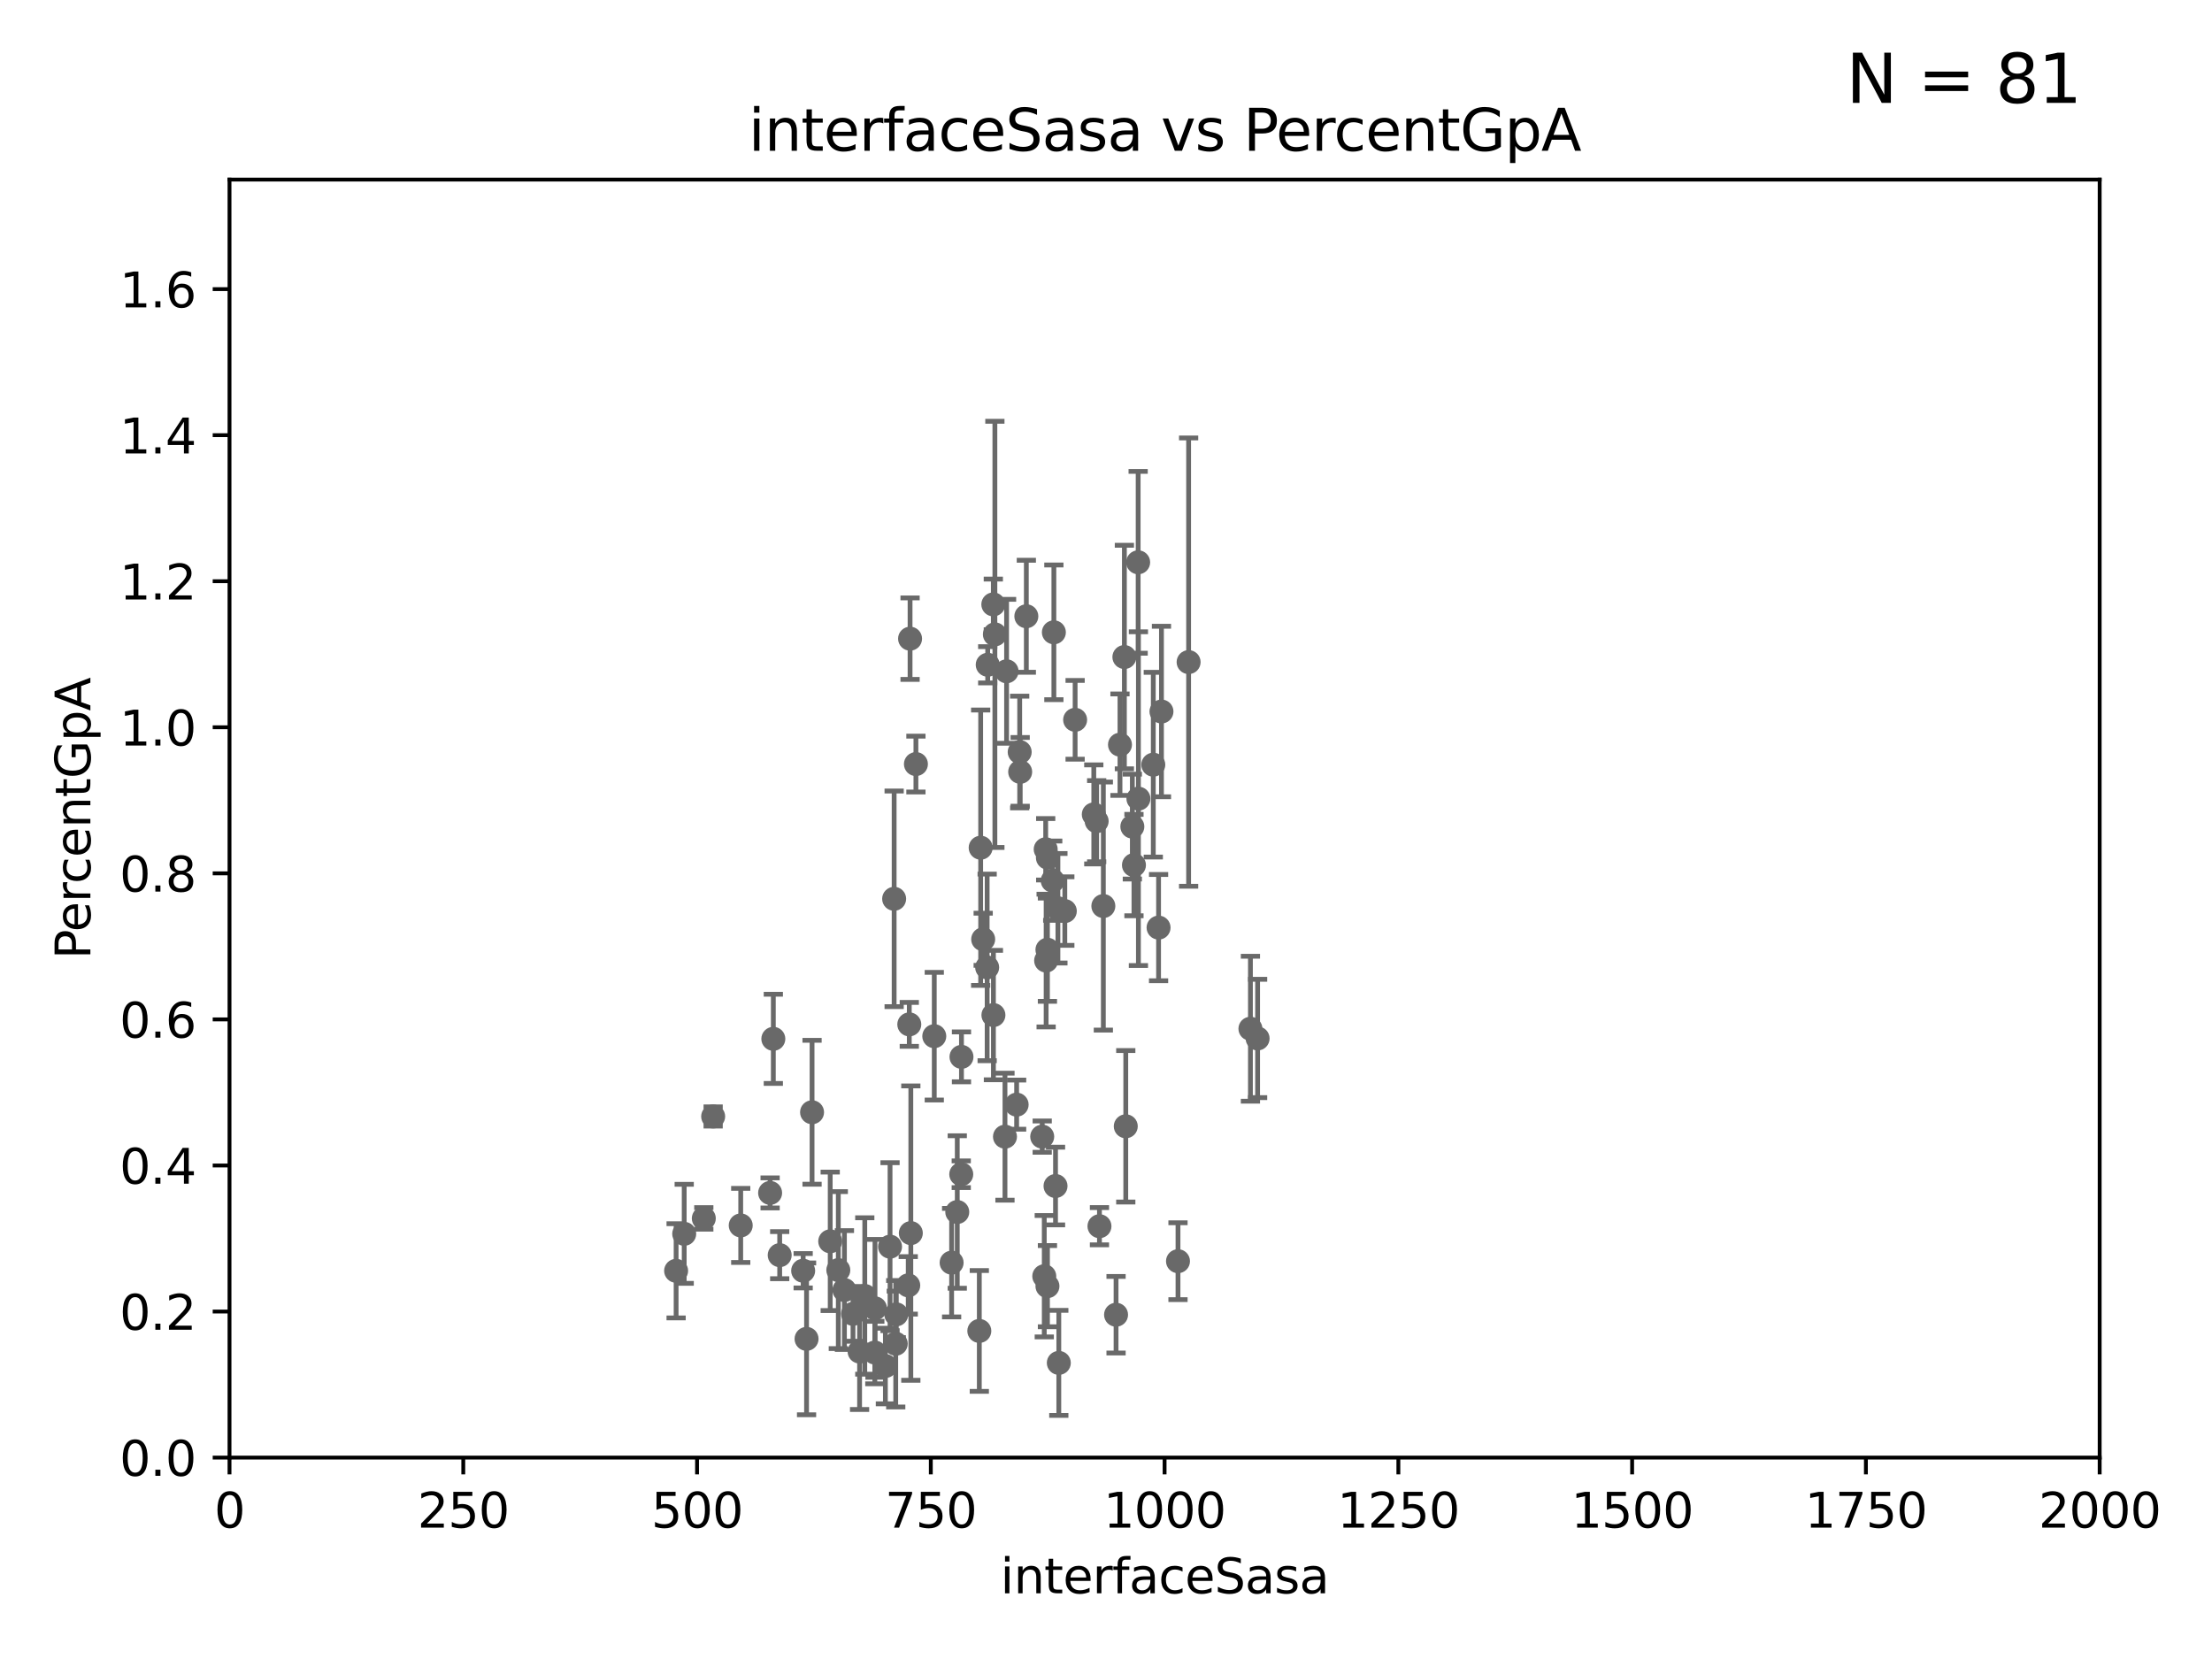 <?xml version="1.0" encoding="utf-8" standalone="no"?>
<!DOCTYPE svg PUBLIC "-//W3C//DTD SVG 1.1//EN"
  "http://www.w3.org/Graphics/SVG/1.1/DTD/svg11.dtd">
<svg xmlns:xlink="http://www.w3.org/1999/xlink" width="460.8pt" height="345.6pt" viewBox="0 0 460.8 345.6" xmlns="http://www.w3.org/2000/svg" version="1.1">
 <defs>
  <style type="text/css">*{stroke-linejoin: round; stroke-linecap: butt}</style>
 </defs>
 <g id="figure_1">
  <g id="patch_1">
   <path d="M 0 345.6 
L 460.8 345.6 
L 460.8 0 
L 0 0 
z
" style="fill: #ffffff"/>
  </g>
  <g id="axes_1">
   <g id="patch_2">
    <path d="M 47.81 303.64 
L 437.4 303.64 
L 437.4 37.411 
L 47.81 37.411 
z
" style="fill: #ffffff"/>
   </g>
   <g id="PathCollection_1">
    <defs>
     <path id="m6a0a995230" d="M 0 1.118 
C 0.297 1.118 0.581 1 0.791 0.791 
C 1 0.581 1.118 0.297 1.118 0 
C 1.118 -0.297 1 -0.581 0.791 -0.791 
C 0.581 -1 0.297 -1.118 0 -1.118 
C -0.297 -1.118 -0.581 -1 -0.791 -0.791 
C -1 -0.581 -1.118 -0.297 -1.118 0 
C -1.118 0.297 -1 0.581 -0.791 0.791 
C -0.581 1 -0.297 1.118 0 1.118 
z
" style="stroke: #696969"/>
    </defs>
    <g clip-path="url(#p4c4e307c59)">
     <use xlink:href="#m6a0a995230" x="237.153" y="166.373" style="fill: #696969; stroke: #696969"/>
     <use xlink:href="#m6a0a995230" x="140.848" y="264.732" style="fill: #696969; stroke: #696969"/>
     <use xlink:href="#m6a0a995230" x="234.519" y="234.627" style="fill: #696969; stroke: #696969"/>
     <use xlink:href="#m6a0a995230" x="184.443" y="284.567" style="fill: #696969; stroke: #696969"/>
     <use xlink:href="#m6a0a995230" x="232.495" y="273.883" style="fill: #696969; stroke: #696969"/>
     <use xlink:href="#m6a0a995230" x="229.038" y="255.442" style="fill: #696969; stroke: #696969"/>
     <use xlink:href="#m6a0a995230" x="169.167" y="231.703" style="fill: #696969; stroke: #696969"/>
     <use xlink:href="#m6a0a995230" x="218.203" y="267.931" style="fill: #696969; stroke: #696969"/>
     <use xlink:href="#m6a0a995230" x="219.886" y="247.07" style="fill: #696969; stroke: #696969"/>
     <use xlink:href="#m6a0a995230" x="218.199" y="197.843" style="fill: #696969; stroke: #696969"/>
     <use xlink:href="#m6a0a995230" x="245.398" y="262.731" style="fill: #696969; stroke: #696969"/>
     <use xlink:href="#m6a0a995230" x="209.355" y="236.79" style="fill: #696969; stroke: #696969"/>
     <use xlink:href="#m6a0a995230" x="261.983" y="216.33" style="fill: #696969; stroke: #696969"/>
     <use xlink:href="#m6a0a995230" x="146.616" y="253.812" style="fill: #696969; stroke: #696969"/>
     <use xlink:href="#m6a0a995230" x="217.928" y="200.106" style="fill: #696969; stroke: #696969"/>
     <use xlink:href="#m6a0a995230" x="186.266" y="187.24" style="fill: #696969; stroke: #696969"/>
     <use xlink:href="#m6a0a995230" x="219.302" y="183.463" style="fill: #696969; stroke: #696969"/>
     <use xlink:href="#m6a0a995230" x="240.252" y="159.299" style="fill: #696969; stroke: #696969"/>
     <use xlink:href="#m6a0a995230" x="260.487" y="214.303" style="fill: #696969; stroke: #696969"/>
     <use xlink:href="#m6a0a995230" x="217.541" y="265.857" style="fill: #696969; stroke: #696969"/>
     <use xlink:href="#m6a0a995230" x="199.417" y="252.484" style="fill: #696969; stroke: #696969"/>
     <use xlink:href="#m6a0a995230" x="204.815" y="195.67" style="fill: #696969; stroke: #696969"/>
     <use xlink:href="#m6a0a995230" x="206.948" y="211.459" style="fill: #696969; stroke: #696969"/>
     <use xlink:href="#m6a0a995230" x="161.099" y="216.408" style="fill: #696969; stroke: #696969"/>
     <use xlink:href="#m6a0a995230" x="204.01" y="277.259" style="fill: #696969; stroke: #696969"/>
     <use xlink:href="#m6a0a995230" x="189.204" y="267.765" style="fill: #696969; stroke: #696969"/>
     <use xlink:href="#m6a0a995230" x="154.306" y="255.278" style="fill: #696969; stroke: #696969"/>
     <use xlink:href="#m6a0a995230" x="168.02" y="278.911" style="fill: #696969; stroke: #696969"/>
     <use xlink:href="#m6a0a995230" x="180.15" y="269.978" style="fill: #696969; stroke: #696969"/>
     <use xlink:href="#m6a0a995230" x="175.909" y="268.738" style="fill: #696969; stroke: #696969"/>
     <use xlink:href="#m6a0a995230" x="162.425" y="261.473" style="fill: #696969; stroke: #696969"/>
     <use xlink:href="#m6a0a995230" x="182.277" y="272.552" style="fill: #696969; stroke: #696969"/>
     <use xlink:href="#m6a0a995230" x="160.429" y="248.504" style="fill: #696969; stroke: #696969"/>
     <use xlink:href="#m6a0a995230" x="185.413" y="259.704" style="fill: #696969; stroke: #696969"/>
     <use xlink:href="#m6a0a995230" x="179.067" y="281.553" style="fill: #696969; stroke: #696969"/>
     <use xlink:href="#m6a0a995230" x="148.564" y="232.578" style="fill: #696969; stroke: #696969"/>
     <use xlink:href="#m6a0a995230" x="200.245" y="244.616" style="fill: #696969; stroke: #696969"/>
     <use xlink:href="#m6a0a995230" x="174.635" y="264.587" style="fill: #696969; stroke: #696969"/>
     <use xlink:href="#m6a0a995230" x="198.24" y="263.034" style="fill: #696969; stroke: #696969"/>
     <use xlink:href="#m6a0a995230" x="172.948" y="258.589" style="fill: #696969; stroke: #696969"/>
     <use xlink:href="#m6a0a995230" x="227.857" y="169.654" style="fill: #696969; stroke: #696969"/>
     <use xlink:href="#m6a0a995230" x="177.697" y="273.702" style="fill: #696969; stroke: #696969"/>
     <use xlink:href="#m6a0a995230" x="189.422" y="213.398" style="fill: #696969; stroke: #696969"/>
     <use xlink:href="#m6a0a995230" x="186.712" y="273.807" style="fill: #696969; stroke: #696969"/>
     <use xlink:href="#m6a0a995230" x="186.599" y="279.928" style="fill: #696969; stroke: #696969"/>
     <use xlink:href="#m6a0a995230" x="212.521" y="160.793" style="fill: #696969; stroke: #696969"/>
     <use xlink:href="#m6a0a995230" x="167.313" y="264.72" style="fill: #696969; stroke: #696969"/>
     <use xlink:href="#m6a0a995230" x="217.112" y="236.78" style="fill: #696969; stroke: #696969"/>
     <use xlink:href="#m6a0a995230" x="182.242" y="281.76" style="fill: #696969; stroke: #696969"/>
     <use xlink:href="#m6a0a995230" x="211.783" y="230.117" style="fill: #696969; stroke: #696969"/>
     <use xlink:href="#m6a0a995230" x="189.584" y="133.048" style="fill: #696969; stroke: #696969"/>
     <use xlink:href="#m6a0a995230" x="220.57" y="283.915" style="fill: #696969; stroke: #696969"/>
     <use xlink:href="#m6a0a995230" x="234.231" y="136.872" style="fill: #696969; stroke: #696969"/>
     <use xlink:href="#m6a0a995230" x="220.383" y="189.208" style="fill: #696969; stroke: #696969"/>
     <use xlink:href="#m6a0a995230" x="200.294" y="220.164" style="fill: #696969; stroke: #696969"/>
     <use xlink:href="#m6a0a995230" x="204.291" y="176.593" style="fill: #696969; stroke: #696969"/>
     <use xlink:href="#m6a0a995230" x="223.969" y="149.949" style="fill: #696969; stroke: #696969"/>
     <use xlink:href="#m6a0a995230" x="229.848" y="188.745" style="fill: #696969; stroke: #696969"/>
     <use xlink:href="#m6a0a995230" x="194.627" y="215.856" style="fill: #696969; stroke: #696969"/>
     <use xlink:href="#m6a0a995230" x="217.837" y="176.917" style="fill: #696969; stroke: #696969"/>
     <use xlink:href="#m6a0a995230" x="209.689" y="139.844" style="fill: #696969; stroke: #696969"/>
     <use xlink:href="#m6a0a995230" x="241.352" y="193.237" style="fill: #696969; stroke: #696969"/>
     <use xlink:href="#m6a0a995230" x="233.313" y="155.131" style="fill: #696969; stroke: #696969"/>
     <use xlink:href="#m6a0a995230" x="221.822" y="189.794" style="fill: #696969; stroke: #696969"/>
     <use xlink:href="#m6a0a995230" x="237.098" y="117.137" style="fill: #696969; stroke: #696969"/>
     <use xlink:href="#m6a0a995230" x="241.954" y="148.223" style="fill: #696969; stroke: #696969"/>
     <use xlink:href="#m6a0a995230" x="247.611" y="137.927" style="fill: #696969; stroke: #696969"/>
     <use xlink:href="#m6a0a995230" x="236.224" y="180.211" style="fill: #696969; stroke: #696969"/>
     <use xlink:href="#m6a0a995230" x="212.42" y="156.663" style="fill: #696969; stroke: #696969"/>
     <use xlink:href="#m6a0a995230" x="142.533" y="257.027" style="fill: #696969; stroke: #696969"/>
     <use xlink:href="#m6a0a995230" x="189.742" y="256.879" style="fill: #696969; stroke: #696969"/>
     <use xlink:href="#m6a0a995230" x="218.295" y="178.676" style="fill: #696969; stroke: #696969"/>
     <use xlink:href="#m6a0a995230" x="206.926" y="125.909" style="fill: #696969; stroke: #696969"/>
     <use xlink:href="#m6a0a995230" x="228.455" y="171.067" style="fill: #696969; stroke: #696969"/>
     <use xlink:href="#m6a0a995230" x="219.541" y="131.722" style="fill: #696969; stroke: #696969"/>
     <use xlink:href="#m6a0a995230" x="205.758" y="138.483" style="fill: #696969; stroke: #696969"/>
     <use xlink:href="#m6a0a995230" x="205.643" y="201.527" style="fill: #696969; stroke: #696969"/>
     <use xlink:href="#m6a0a995230" x="235.888" y="172.198" style="fill: #696969; stroke: #696969"/>
     <use xlink:href="#m6a0a995230" x="190.803" y="159.169" style="fill: #696969; stroke: #696969"/>
     <use xlink:href="#m6a0a995230" x="213.805" y="128.379" style="fill: #696969; stroke: #696969"/>
     <use xlink:href="#m6a0a995230" x="207.252" y="132.151" style="fill: #696969; stroke: #696969"/>
    </g>
   </g>
   <g id="matplotlib.axis_1">
    <g id="xtick_1">
     <g id="line2d_1">
      <defs>
       <path id="mfb18836626" d="M 0 0 
L 0 3.5 
" style="stroke: #000000; stroke-width: 0.8"/>
      </defs>
      <g>
       <use xlink:href="#mfb18836626" x="47.81" y="303.64" style="stroke: #000000; stroke-width: 0.8"/>
      </g>
     </g>
     <g id="text_1">
      <!-- 0 -->
      <g transform="translate(44.629 318.238)scale(0.1 -0.1)">
       <defs>
        <path id="DejaVuSans-30" d="M 2034 4250 
Q 1547 4250 1301 3770 
Q 1056 3291 1056 2328 
Q 1056 1369 1301 889 
Q 1547 409 2034 409 
Q 2525 409 2770 889 
Q 3016 1369 3016 2328 
Q 3016 3291 2770 3770 
Q 2525 4250 2034 4250 
z
M 2034 4750 
Q 2819 4750 3233 4129 
Q 3647 3509 3647 2328 
Q 3647 1150 3233 529 
Q 2819 -91 2034 -91 
Q 1250 -91 836 529 
Q 422 1150 422 2328 
Q 422 3509 836 4129 
Q 1250 4750 2034 4750 
z
" transform="scale(0.016)"/>
       </defs>
       <use xlink:href="#DejaVuSans-30"/>
      </g>
     </g>
    </g>
    <g id="xtick_2">
     <g id="line2d_2">
      <g>
       <use xlink:href="#mfb18836626" x="96.509" y="303.64" style="stroke: #000000; stroke-width: 0.8"/>
      </g>
     </g>
     <g id="text_2">
      <!-- 250 -->
      <g transform="translate(86.965 318.238)scale(0.1 -0.1)">
       <defs>
        <path id="DejaVuSans-32" d="M 1228 531 
L 3431 531 
L 3431 0 
L 469 0 
L 469 531 
Q 828 903 1448 1529 
Q 2069 2156 2228 2338 
Q 2531 2678 2651 2914 
Q 2772 3150 2772 3378 
Q 2772 3750 2511 3984 
Q 2250 4219 1831 4219 
Q 1534 4219 1204 4116 
Q 875 4013 500 3803 
L 500 4441 
Q 881 4594 1212 4672 
Q 1544 4750 1819 4750 
Q 2544 4750 2975 4387 
Q 3406 4025 3406 3419 
Q 3406 3131 3298 2873 
Q 3191 2616 2906 2266 
Q 2828 2175 2409 1742 
Q 1991 1309 1228 531 
z
" transform="scale(0.016)"/>
        <path id="DejaVuSans-35" d="M 691 4666 
L 3169 4666 
L 3169 4134 
L 1269 4134 
L 1269 2991 
Q 1406 3038 1543 3061 
Q 1681 3084 1819 3084 
Q 2600 3084 3056 2656 
Q 3513 2228 3513 1497 
Q 3513 744 3044 326 
Q 2575 -91 1722 -91 
Q 1428 -91 1123 -41 
Q 819 9 494 109 
L 494 744 
Q 775 591 1075 516 
Q 1375 441 1709 441 
Q 2250 441 2565 725 
Q 2881 1009 2881 1497 
Q 2881 1984 2565 2268 
Q 2250 2553 1709 2553 
Q 1456 2553 1204 2497 
Q 953 2441 691 2322 
L 691 4666 
z
" transform="scale(0.016)"/>
       </defs>
       <use xlink:href="#DejaVuSans-32"/>
       <use xlink:href="#DejaVuSans-35" x="63.623"/>
       <use xlink:href="#DejaVuSans-30" x="127.246"/>
      </g>
     </g>
    </g>
    <g id="xtick_3">
     <g id="line2d_3">
      <g>
       <use xlink:href="#mfb18836626" x="145.208" y="303.64" style="stroke: #000000; stroke-width: 0.8"/>
      </g>
     </g>
     <g id="text_3">
      <!-- 500 -->
      <g transform="translate(135.664 318.238)scale(0.1 -0.1)">
       <use xlink:href="#DejaVuSans-35"/>
       <use xlink:href="#DejaVuSans-30" x="63.623"/>
       <use xlink:href="#DejaVuSans-30" x="127.246"/>
      </g>
     </g>
    </g>
    <g id="xtick_4">
     <g id="line2d_4">
      <g>
       <use xlink:href="#mfb18836626" x="193.906" y="303.64" style="stroke: #000000; stroke-width: 0.8"/>
      </g>
     </g>
     <g id="text_4">
      <!-- 750 -->
      <g transform="translate(184.363 318.238)scale(0.1 -0.1)">
       <defs>
        <path id="DejaVuSans-37" d="M 525 4666 
L 3525 4666 
L 3525 4397 
L 1831 0 
L 1172 0 
L 2766 4134 
L 525 4134 
L 525 4666 
z
" transform="scale(0.016)"/>
       </defs>
       <use xlink:href="#DejaVuSans-37"/>
       <use xlink:href="#DejaVuSans-35" x="63.623"/>
       <use xlink:href="#DejaVuSans-30" x="127.246"/>
      </g>
     </g>
    </g>
    <g id="xtick_5">
     <g id="line2d_5">
      <g>
       <use xlink:href="#mfb18836626" x="242.605" y="303.64" style="stroke: #000000; stroke-width: 0.8"/>
      </g>
     </g>
     <g id="text_5">
      <!-- 1000 -->
      <g transform="translate(229.88 318.238)scale(0.1 -0.1)">
       <defs>
        <path id="DejaVuSans-31" d="M 794 531 
L 1825 531 
L 1825 4091 
L 703 3866 
L 703 4441 
L 1819 4666 
L 2450 4666 
L 2450 531 
L 3481 531 
L 3481 0 
L 794 0 
L 794 531 
z
" transform="scale(0.016)"/>
       </defs>
       <use xlink:href="#DejaVuSans-31"/>
       <use xlink:href="#DejaVuSans-30" x="63.623"/>
       <use xlink:href="#DejaVuSans-30" x="127.246"/>
       <use xlink:href="#DejaVuSans-30" x="190.869"/>
      </g>
     </g>
    </g>
    <g id="xtick_6">
     <g id="line2d_6">
      <g>
       <use xlink:href="#mfb18836626" x="291.304" y="303.64" style="stroke: #000000; stroke-width: 0.8"/>
      </g>
     </g>
     <g id="text_6">
      <!-- 1250 -->
      <g transform="translate(278.579 318.238)scale(0.1 -0.1)">
       <use xlink:href="#DejaVuSans-31"/>
       <use xlink:href="#DejaVuSans-32" x="63.623"/>
       <use xlink:href="#DejaVuSans-35" x="127.246"/>
       <use xlink:href="#DejaVuSans-30" x="190.869"/>
      </g>
     </g>
    </g>
    <g id="xtick_7">
     <g id="line2d_7">
      <g>
       <use xlink:href="#mfb18836626" x="340.002" y="303.64" style="stroke: #000000; stroke-width: 0.8"/>
      </g>
     </g>
     <g id="text_7">
      <!-- 1500 -->
      <g transform="translate(327.277 318.238)scale(0.1 -0.1)">
       <use xlink:href="#DejaVuSans-31"/>
       <use xlink:href="#DejaVuSans-35" x="63.623"/>
       <use xlink:href="#DejaVuSans-30" x="127.246"/>
       <use xlink:href="#DejaVuSans-30" x="190.869"/>
      </g>
     </g>
    </g>
    <g id="xtick_8">
     <g id="line2d_8">
      <g>
       <use xlink:href="#mfb18836626" x="388.701" y="303.64" style="stroke: #000000; stroke-width: 0.8"/>
      </g>
     </g>
     <g id="text_8">
      <!-- 1750 -->
      <g transform="translate(375.976 318.238)scale(0.1 -0.1)">
       <use xlink:href="#DejaVuSans-31"/>
       <use xlink:href="#DejaVuSans-37" x="63.623"/>
       <use xlink:href="#DejaVuSans-35" x="127.246"/>
       <use xlink:href="#DejaVuSans-30" x="190.869"/>
      </g>
     </g>
    </g>
    <g id="xtick_9">
     <g id="line2d_9">
      <g>
       <use xlink:href="#mfb18836626" x="437.4" y="303.64" style="stroke: #000000; stroke-width: 0.8"/>
      </g>
     </g>
     <g id="text_9">
      <!-- 2000 -->
      <g transform="translate(424.675 318.238)scale(0.1 -0.1)">
       <use xlink:href="#DejaVuSans-32"/>
       <use xlink:href="#DejaVuSans-30" x="63.623"/>
       <use xlink:href="#DejaVuSans-30" x="127.246"/>
       <use xlink:href="#DejaVuSans-30" x="190.869"/>
      </g>
     </g>
    </g>
    <g id="text_10">
     <!-- interfaceSasa -->
     <g transform="translate(208.398 331.917)scale(0.1 -0.1)">
      <defs>
       <path id="DejaVuSans-69" d="M 603 3500 
L 1178 3500 
L 1178 0 
L 603 0 
L 603 3500 
z
M 603 4863 
L 1178 4863 
L 1178 4134 
L 603 4134 
L 603 4863 
z
" transform="scale(0.016)"/>
       <path id="DejaVuSans-6e" d="M 3513 2113 
L 3513 0 
L 2938 0 
L 2938 2094 
Q 2938 2591 2744 2837 
Q 2550 3084 2163 3084 
Q 1697 3084 1428 2787 
Q 1159 2491 1159 1978 
L 1159 0 
L 581 0 
L 581 3500 
L 1159 3500 
L 1159 2956 
Q 1366 3272 1645 3428 
Q 1925 3584 2291 3584 
Q 2894 3584 3203 3211 
Q 3513 2838 3513 2113 
z
" transform="scale(0.016)"/>
       <path id="DejaVuSans-74" d="M 1172 4494 
L 1172 3500 
L 2356 3500 
L 2356 3053 
L 1172 3053 
L 1172 1153 
Q 1172 725 1289 603 
Q 1406 481 1766 481 
L 2356 481 
L 2356 0 
L 1766 0 
Q 1100 0 847 248 
Q 594 497 594 1153 
L 594 3053 
L 172 3053 
L 172 3500 
L 594 3500 
L 594 4494 
L 1172 4494 
z
" transform="scale(0.016)"/>
       <path id="DejaVuSans-65" d="M 3597 1894 
L 3597 1613 
L 953 1613 
Q 991 1019 1311 708 
Q 1631 397 2203 397 
Q 2534 397 2845 478 
Q 3156 559 3463 722 
L 3463 178 
Q 3153 47 2828 -22 
Q 2503 -91 2169 -91 
Q 1331 -91 842 396 
Q 353 884 353 1716 
Q 353 2575 817 3079 
Q 1281 3584 2069 3584 
Q 2775 3584 3186 3129 
Q 3597 2675 3597 1894 
z
M 3022 2063 
Q 3016 2534 2758 2815 
Q 2500 3097 2075 3097 
Q 1594 3097 1305 2825 
Q 1016 2553 972 2059 
L 3022 2063 
z
" transform="scale(0.016)"/>
       <path id="DejaVuSans-72" d="M 2631 2963 
Q 2534 3019 2420 3045 
Q 2306 3072 2169 3072 
Q 1681 3072 1420 2755 
Q 1159 2438 1159 1844 
L 1159 0 
L 581 0 
L 581 3500 
L 1159 3500 
L 1159 2956 
Q 1341 3275 1631 3429 
Q 1922 3584 2338 3584 
Q 2397 3584 2469 3576 
Q 2541 3569 2628 3553 
L 2631 2963 
z
" transform="scale(0.016)"/>
       <path id="DejaVuSans-66" d="M 2375 4863 
L 2375 4384 
L 1825 4384 
Q 1516 4384 1395 4259 
Q 1275 4134 1275 3809 
L 1275 3500 
L 2222 3500 
L 2222 3053 
L 1275 3053 
L 1275 0 
L 697 0 
L 697 3053 
L 147 3053 
L 147 3500 
L 697 3500 
L 697 3744 
Q 697 4328 969 4595 
Q 1241 4863 1831 4863 
L 2375 4863 
z
" transform="scale(0.016)"/>
       <path id="DejaVuSans-61" d="M 2194 1759 
Q 1497 1759 1228 1600 
Q 959 1441 959 1056 
Q 959 750 1161 570 
Q 1363 391 1709 391 
Q 2188 391 2477 730 
Q 2766 1069 2766 1631 
L 2766 1759 
L 2194 1759 
z
M 3341 1997 
L 3341 0 
L 2766 0 
L 2766 531 
Q 2569 213 2275 61 
Q 1981 -91 1556 -91 
Q 1019 -91 701 211 
Q 384 513 384 1019 
Q 384 1609 779 1909 
Q 1175 2209 1959 2209 
L 2766 2209 
L 2766 2266 
Q 2766 2663 2505 2880 
Q 2244 3097 1772 3097 
Q 1472 3097 1187 3025 
Q 903 2953 641 2809 
L 641 3341 
Q 956 3463 1253 3523 
Q 1550 3584 1831 3584 
Q 2591 3584 2966 3190 
Q 3341 2797 3341 1997 
z
" transform="scale(0.016)"/>
       <path id="DejaVuSans-63" d="M 3122 3366 
L 3122 2828 
Q 2878 2963 2633 3030 
Q 2388 3097 2138 3097 
Q 1578 3097 1268 2742 
Q 959 2388 959 1747 
Q 959 1106 1268 751 
Q 1578 397 2138 397 
Q 2388 397 2633 464 
Q 2878 531 3122 666 
L 3122 134 
Q 2881 22 2623 -34 
Q 2366 -91 2075 -91 
Q 1284 -91 818 406 
Q 353 903 353 1747 
Q 353 2603 823 3093 
Q 1294 3584 2113 3584 
Q 2378 3584 2631 3529 
Q 2884 3475 3122 3366 
z
" transform="scale(0.016)"/>
       <path id="DejaVuSans-53" d="M 3425 4513 
L 3425 3897 
Q 3066 4069 2747 4153 
Q 2428 4238 2131 4238 
Q 1616 4238 1336 4038 
Q 1056 3838 1056 3469 
Q 1056 3159 1242 3001 
Q 1428 2844 1947 2747 
L 2328 2669 
Q 3034 2534 3370 2195 
Q 3706 1856 3706 1288 
Q 3706 609 3251 259 
Q 2797 -91 1919 -91 
Q 1588 -91 1214 -16 
Q 841 59 441 206 
L 441 856 
Q 825 641 1194 531 
Q 1563 422 1919 422 
Q 2459 422 2753 634 
Q 3047 847 3047 1241 
Q 3047 1584 2836 1778 
Q 2625 1972 2144 2069 
L 1759 2144 
Q 1053 2284 737 2584 
Q 422 2884 422 3419 
Q 422 4038 858 4394 
Q 1294 4750 2059 4750 
Q 2388 4750 2728 4690 
Q 3069 4631 3425 4513 
z
" transform="scale(0.016)"/>
       <path id="DejaVuSans-73" d="M 2834 3397 
L 2834 2853 
Q 2591 2978 2328 3040 
Q 2066 3103 1784 3103 
Q 1356 3103 1142 2972 
Q 928 2841 928 2578 
Q 928 2378 1081 2264 
Q 1234 2150 1697 2047 
L 1894 2003 
Q 2506 1872 2764 1633 
Q 3022 1394 3022 966 
Q 3022 478 2636 193 
Q 2250 -91 1575 -91 
Q 1294 -91 989 -36 
Q 684 19 347 128 
L 347 722 
Q 666 556 975 473 
Q 1284 391 1588 391 
Q 1994 391 2212 530 
Q 2431 669 2431 922 
Q 2431 1156 2273 1281 
Q 2116 1406 1581 1522 
L 1381 1569 
Q 847 1681 609 1914 
Q 372 2147 372 2553 
Q 372 3047 722 3315 
Q 1072 3584 1716 3584 
Q 2034 3584 2315 3537 
Q 2597 3491 2834 3397 
z
" transform="scale(0.016)"/>
      </defs>
      <use xlink:href="#DejaVuSans-69"/>
      <use xlink:href="#DejaVuSans-6e" x="27.783"/>
      <use xlink:href="#DejaVuSans-74" x="91.162"/>
      <use xlink:href="#DejaVuSans-65" x="130.371"/>
      <use xlink:href="#DejaVuSans-72" x="191.895"/>
      <use xlink:href="#DejaVuSans-66" x="233.008"/>
      <use xlink:href="#DejaVuSans-61" x="268.213"/>
      <use xlink:href="#DejaVuSans-63" x="329.492"/>
      <use xlink:href="#DejaVuSans-65" x="384.473"/>
      <use xlink:href="#DejaVuSans-53" x="445.996"/>
      <use xlink:href="#DejaVuSans-61" x="509.473"/>
      <use xlink:href="#DejaVuSans-73" x="570.752"/>
      <use xlink:href="#DejaVuSans-61" x="622.852"/>
     </g>
    </g>
   </g>
   <g id="matplotlib.axis_2">
    <g id="ytick_1">
     <g id="line2d_10">
      <defs>
       <path id="m30dab063ed" d="M 0 0 
L -3.5 0 
" style="stroke: #000000; stroke-width: 0.8"/>
      </defs>
      <g>
       <use xlink:href="#m30dab063ed" x="47.81" y="303.64" style="stroke: #000000; stroke-width: 0.8"/>
      </g>
     </g>
     <g id="text_11">
      <!-- 0.0 -->
      <g transform="translate(24.907 307.439)scale(0.1 -0.1)">
       <defs>
        <path id="DejaVuSans-2e" d="M 684 794 
L 1344 794 
L 1344 0 
L 684 0 
L 684 794 
z
" transform="scale(0.016)"/>
       </defs>
       <use xlink:href="#DejaVuSans-30"/>
       <use xlink:href="#DejaVuSans-2e" x="63.623"/>
       <use xlink:href="#DejaVuSans-30" x="95.41"/>
      </g>
     </g>
    </g>
    <g id="ytick_2">
     <g id="line2d_11">
      <g>
       <use xlink:href="#m30dab063ed" x="47.81" y="273.214" style="stroke: #000000; stroke-width: 0.8"/>
      </g>
     </g>
     <g id="text_12">
      <!-- 0.2 -->
      <g transform="translate(24.907 277.013)scale(0.1 -0.1)">
       <use xlink:href="#DejaVuSans-30"/>
       <use xlink:href="#DejaVuSans-2e" x="63.623"/>
       <use xlink:href="#DejaVuSans-32" x="95.41"/>
      </g>
     </g>
    </g>
    <g id="ytick_3">
     <g id="line2d_12">
      <g>
       <use xlink:href="#m30dab063ed" x="47.81" y="242.788" style="stroke: #000000; stroke-width: 0.8"/>
      </g>
     </g>
     <g id="text_13">
      <!-- 0.4 -->
      <g transform="translate(24.907 246.587)scale(0.1 -0.1)">
       <defs>
        <path id="DejaVuSans-34" d="M 2419 4116 
L 825 1625 
L 2419 1625 
L 2419 4116 
z
M 2253 4666 
L 3047 4666 
L 3047 1625 
L 3713 1625 
L 3713 1100 
L 3047 1100 
L 3047 0 
L 2419 0 
L 2419 1100 
L 313 1100 
L 313 1709 
L 2253 4666 
z
" transform="scale(0.016)"/>
       </defs>
       <use xlink:href="#DejaVuSans-30"/>
       <use xlink:href="#DejaVuSans-2e" x="63.623"/>
       <use xlink:href="#DejaVuSans-34" x="95.41"/>
      </g>
     </g>
    </g>
    <g id="ytick_4">
     <g id="line2d_13">
      <g>
       <use xlink:href="#m30dab063ed" x="47.81" y="212.362" style="stroke: #000000; stroke-width: 0.8"/>
      </g>
     </g>
     <g id="text_14">
      <!-- 0.6 -->
      <g transform="translate(24.907 216.161)scale(0.1 -0.1)">
       <defs>
        <path id="DejaVuSans-36" d="M 2113 2584 
Q 1688 2584 1439 2293 
Q 1191 2003 1191 1497 
Q 1191 994 1439 701 
Q 1688 409 2113 409 
Q 2538 409 2786 701 
Q 3034 994 3034 1497 
Q 3034 2003 2786 2293 
Q 2538 2584 2113 2584 
z
M 3366 4563 
L 3366 3988 
Q 3128 4100 2886 4159 
Q 2644 4219 2406 4219 
Q 1781 4219 1451 3797 
Q 1122 3375 1075 2522 
Q 1259 2794 1537 2939 
Q 1816 3084 2150 3084 
Q 2853 3084 3261 2657 
Q 3669 2231 3669 1497 
Q 3669 778 3244 343 
Q 2819 -91 2113 -91 
Q 1303 -91 875 529 
Q 447 1150 447 2328 
Q 447 3434 972 4092 
Q 1497 4750 2381 4750 
Q 2619 4750 2861 4703 
Q 3103 4656 3366 4563 
z
" transform="scale(0.016)"/>
       </defs>
       <use xlink:href="#DejaVuSans-30"/>
       <use xlink:href="#DejaVuSans-2e" x="63.623"/>
       <use xlink:href="#DejaVuSans-36" x="95.41"/>
      </g>
     </g>
    </g>
    <g id="ytick_5">
     <g id="line2d_14">
      <g>
       <use xlink:href="#m30dab063ed" x="47.81" y="181.935" style="stroke: #000000; stroke-width: 0.8"/>
      </g>
     </g>
     <g id="text_15">
      <!-- 0.8 -->
      <g transform="translate(24.907 185.735)scale(0.1 -0.1)">
       <defs>
        <path id="DejaVuSans-38" d="M 2034 2216 
Q 1584 2216 1326 1975 
Q 1069 1734 1069 1313 
Q 1069 891 1326 650 
Q 1584 409 2034 409 
Q 2484 409 2743 651 
Q 3003 894 3003 1313 
Q 3003 1734 2745 1975 
Q 2488 2216 2034 2216 
z
M 1403 2484 
Q 997 2584 770 2862 
Q 544 3141 544 3541 
Q 544 4100 942 4425 
Q 1341 4750 2034 4750 
Q 2731 4750 3128 4425 
Q 3525 4100 3525 3541 
Q 3525 3141 3298 2862 
Q 3072 2584 2669 2484 
Q 3125 2378 3379 2068 
Q 3634 1759 3634 1313 
Q 3634 634 3220 271 
Q 2806 -91 2034 -91 
Q 1263 -91 848 271 
Q 434 634 434 1313 
Q 434 1759 690 2068 
Q 947 2378 1403 2484 
z
M 1172 3481 
Q 1172 3119 1398 2916 
Q 1625 2713 2034 2713 
Q 2441 2713 2670 2916 
Q 2900 3119 2900 3481 
Q 2900 3844 2670 4047 
Q 2441 4250 2034 4250 
Q 1625 4250 1398 4047 
Q 1172 3844 1172 3481 
z
" transform="scale(0.016)"/>
       </defs>
       <use xlink:href="#DejaVuSans-30"/>
       <use xlink:href="#DejaVuSans-2e" x="63.623"/>
       <use xlink:href="#DejaVuSans-38" x="95.41"/>
      </g>
     </g>
    </g>
    <g id="ytick_6">
     <g id="line2d_15">
      <g>
       <use xlink:href="#m30dab063ed" x="47.81" y="151.509" style="stroke: #000000; stroke-width: 0.8"/>
      </g>
     </g>
     <g id="text_16">
      <!-- 1.0 -->
      <g transform="translate(24.907 155.308)scale(0.1 -0.1)">
       <use xlink:href="#DejaVuSans-31"/>
       <use xlink:href="#DejaVuSans-2e" x="63.623"/>
       <use xlink:href="#DejaVuSans-30" x="95.41"/>
      </g>
     </g>
    </g>
    <g id="ytick_7">
     <g id="line2d_16">
      <g>
       <use xlink:href="#m30dab063ed" x="47.81" y="121.083" style="stroke: #000000; stroke-width: 0.8"/>
      </g>
     </g>
     <g id="text_17">
      <!-- 1.2 -->
      <g transform="translate(24.907 124.882)scale(0.1 -0.1)">
       <use xlink:href="#DejaVuSans-31"/>
       <use xlink:href="#DejaVuSans-2e" x="63.623"/>
       <use xlink:href="#DejaVuSans-32" x="95.41"/>
      </g>
     </g>
    </g>
    <g id="ytick_8">
     <g id="line2d_17">
      <g>
       <use xlink:href="#m30dab063ed" x="47.81" y="90.657" style="stroke: #000000; stroke-width: 0.8"/>
      </g>
     </g>
     <g id="text_18">
      <!-- 1.4 -->
      <g transform="translate(24.907 94.456)scale(0.1 -0.1)">
       <use xlink:href="#DejaVuSans-31"/>
       <use xlink:href="#DejaVuSans-2e" x="63.623"/>
       <use xlink:href="#DejaVuSans-34" x="95.41"/>
      </g>
     </g>
    </g>
    <g id="ytick_9">
     <g id="line2d_18">
      <g>
       <use xlink:href="#m30dab063ed" x="47.81" y="60.231" style="stroke: #000000; stroke-width: 0.8"/>
      </g>
     </g>
     <g id="text_19">
      <!-- 1.6 -->
      <g transform="translate(24.907 64.03)scale(0.1 -0.1)">
       <use xlink:href="#DejaVuSans-31"/>
       <use xlink:href="#DejaVuSans-2e" x="63.623"/>
       <use xlink:href="#DejaVuSans-36" x="95.41"/>
      </g>
     </g>
    </g>
    <g id="text_20">
     <!-- PercentGpA -->
     <g transform="translate(18.827 199.802)rotate(-90)scale(0.1 -0.1)">
      <defs>
       <path id="DejaVuSans-50" d="M 1259 4147 
L 1259 2394 
L 2053 2394 
Q 2494 2394 2734 2622 
Q 2975 2850 2975 3272 
Q 2975 3691 2734 3919 
Q 2494 4147 2053 4147 
L 1259 4147 
z
M 628 4666 
L 2053 4666 
Q 2838 4666 3239 4311 
Q 3641 3956 3641 3272 
Q 3641 2581 3239 2228 
Q 2838 1875 2053 1875 
L 1259 1875 
L 1259 0 
L 628 0 
L 628 4666 
z
" transform="scale(0.016)"/>
       <path id="DejaVuSans-47" d="M 3809 666 
L 3809 1919 
L 2778 1919 
L 2778 2438 
L 4434 2438 
L 4434 434 
Q 4069 175 3628 42 
Q 3188 -91 2688 -91 
Q 1594 -91 976 548 
Q 359 1188 359 2328 
Q 359 3472 976 4111 
Q 1594 4750 2688 4750 
Q 3144 4750 3555 4637 
Q 3966 4525 4313 4306 
L 4313 3634 
Q 3963 3931 3569 4081 
Q 3175 4231 2741 4231 
Q 1884 4231 1454 3753 
Q 1025 3275 1025 2328 
Q 1025 1384 1454 906 
Q 1884 428 2741 428 
Q 3075 428 3337 486 
Q 3600 544 3809 666 
z
" transform="scale(0.016)"/>
       <path id="DejaVuSans-70" d="M 1159 525 
L 1159 -1331 
L 581 -1331 
L 581 3500 
L 1159 3500 
L 1159 2969 
Q 1341 3281 1617 3432 
Q 1894 3584 2278 3584 
Q 2916 3584 3314 3078 
Q 3713 2572 3713 1747 
Q 3713 922 3314 415 
Q 2916 -91 2278 -91 
Q 1894 -91 1617 61 
Q 1341 213 1159 525 
z
M 3116 1747 
Q 3116 2381 2855 2742 
Q 2594 3103 2138 3103 
Q 1681 3103 1420 2742 
Q 1159 2381 1159 1747 
Q 1159 1113 1420 752 
Q 1681 391 2138 391 
Q 2594 391 2855 752 
Q 3116 1113 3116 1747 
z
" transform="scale(0.016)"/>
       <path id="DejaVuSans-41" d="M 2188 4044 
L 1331 1722 
L 3047 1722 
L 2188 4044 
z
M 1831 4666 
L 2547 4666 
L 4325 0 
L 3669 0 
L 3244 1197 
L 1141 1197 
L 716 0 
L 50 0 
L 1831 4666 
z
" transform="scale(0.016)"/>
      </defs>
      <use xlink:href="#DejaVuSans-50"/>
      <use xlink:href="#DejaVuSans-65" x="56.678"/>
      <use xlink:href="#DejaVuSans-72" x="118.201"/>
      <use xlink:href="#DejaVuSans-63" x="157.064"/>
      <use xlink:href="#DejaVuSans-65" x="212.045"/>
      <use xlink:href="#DejaVuSans-6e" x="273.568"/>
      <use xlink:href="#DejaVuSans-74" x="336.947"/>
      <use xlink:href="#DejaVuSans-47" x="376.156"/>
      <use xlink:href="#DejaVuSans-70" x="453.646"/>
      <use xlink:href="#DejaVuSans-41" x="517.123"/>
     </g>
    </g>
   </g>
   <g id="LineCollection_1">
    <path d="M 237.153 201.135 
L 237.153 131.612 
" clip-path="url(#p4c4e307c59)" style="fill: none; stroke: #696969"/>
    <path d="M 140.848 274.546 
L 140.848 254.919 
" clip-path="url(#p4c4e307c59)" style="fill: none; stroke: #696969"/>
    <path d="M 234.519 250.405 
L 234.519 218.849 
" clip-path="url(#p4c4e307c59)" style="fill: none; stroke: #696969"/>
    <path d="M 184.443 292.443 
L 184.443 276.691 
" clip-path="url(#p4c4e307c59)" style="fill: none; stroke: #696969"/>
    <path d="M 232.495 281.857 
L 232.495 265.908 
" clip-path="url(#p4c4e307c59)" style="fill: none; stroke: #696969"/>
    <path d="M 229.038 259.323 
L 229.038 251.56 
" clip-path="url(#p4c4e307c59)" style="fill: none; stroke: #696969"/>
    <path d="M 169.167 246.692 
L 169.167 216.715 
" clip-path="url(#p4c4e307c59)" style="fill: none; stroke: #696969"/>
    <path d="M 218.203 276.388 
L 218.203 259.474 
" clip-path="url(#p4c4e307c59)" style="fill: none; stroke: #696969"/>
    <path d="M 219.886 255.164 
L 219.886 238.976 
" clip-path="url(#p4c4e307c59)" style="fill: none; stroke: #696969"/>
    <path d="M 218.199 208.591 
L 218.199 187.095 
" clip-path="url(#p4c4e307c59)" style="fill: none; stroke: #696969"/>
    <path d="M 245.398 270.739 
L 245.398 254.723 
" clip-path="url(#p4c4e307c59)" style="fill: none; stroke: #696969"/>
    <path d="M 209.355 250.018 
L 209.355 223.562 
" clip-path="url(#p4c4e307c59)" style="fill: none; stroke: #696969"/>
    <path d="M 261.983 228.656 
L 261.983 204.005 
" clip-path="url(#p4c4e307c59)" style="fill: none; stroke: #696969"/>
    <path d="M 146.616 256.056 
L 146.616 251.568 
" clip-path="url(#p4c4e307c59)" style="fill: none; stroke: #696969"/>
    <path d="M 217.928 213.93 
L 217.928 186.282 
" clip-path="url(#p4c4e307c59)" style="fill: none; stroke: #696969"/>
    <path d="M 186.266 209.699 
L 186.266 164.781 
" clip-path="url(#p4c4e307c59)" style="fill: none; stroke: #696969"/>
    <path d="M 219.302 191.723 
L 219.302 175.204 
" clip-path="url(#p4c4e307c59)" style="fill: none; stroke: #696969"/>
    <path d="M 240.252 178.539 
L 240.252 140.059 
" clip-path="url(#p4c4e307c59)" style="fill: none; stroke: #696969"/>
    <path d="M 260.487 229.4 
L 260.487 199.207 
" clip-path="url(#p4c4e307c59)" style="fill: none; stroke: #696969"/>
    <path d="M 217.541 278.505 
L 217.541 253.209 
" clip-path="url(#p4c4e307c59)" style="fill: none; stroke: #696969"/>
    <path d="M 199.417 268.366 
L 199.417 236.602 
" clip-path="url(#p4c4e307c59)" style="fill: none; stroke: #696969"/>
    <path d="M 204.815 201.1 
L 204.815 190.24 
" clip-path="url(#p4c4e307c59)" style="fill: none; stroke: #696969"/>
    <path d="M 206.948 224.938 
L 206.948 197.979 
" clip-path="url(#p4c4e307c59)" style="fill: none; stroke: #696969"/>
    <path d="M 161.099 225.696 
L 161.099 207.119 
" clip-path="url(#p4c4e307c59)" style="fill: none; stroke: #696969"/>
    <path d="M 204.01 289.841 
L 204.01 264.678 
" clip-path="url(#p4c4e307c59)" style="fill: none; stroke: #696969"/>
    <path d="M 189.204 273.751 
L 189.204 261.779 
" clip-path="url(#p4c4e307c59)" style="fill: none; stroke: #696969"/>
    <path d="M 154.306 262.992 
L 154.306 247.564 
" clip-path="url(#p4c4e307c59)" style="fill: none; stroke: #696969"/>
    <path d="M 168.02 294.725 
L 168.02 263.098 
" clip-path="url(#p4c4e307c59)" style="fill: none; stroke: #696969"/>
    <path d="M 180.15 286.269 
L 180.15 253.687 
" clip-path="url(#p4c4e307c59)" style="fill: none; stroke: #696969"/>
    <path d="M 175.909 281.122 
L 175.909 256.355 
" clip-path="url(#p4c4e307c59)" style="fill: none; stroke: #696969"/>
    <path d="M 162.425 266.378 
L 162.425 256.569 
" clip-path="url(#p4c4e307c59)" style="fill: none; stroke: #696969"/>
    <path d="M 182.277 286.913 
L 182.277 258.191 
" clip-path="url(#p4c4e307c59)" style="fill: none; stroke: #696969"/>
    <path d="M 160.429 251.64 
L 160.429 245.369 
" clip-path="url(#p4c4e307c59)" style="fill: none; stroke: #696969"/>
    <path d="M 185.413 277.199 
L 185.413 242.209 
" clip-path="url(#p4c4e307c59)" style="fill: none; stroke: #696969"/>
    <path d="M 179.067 293.621 
L 179.067 269.485 
" clip-path="url(#p4c4e307c59)" style="fill: none; stroke: #696969"/>
    <path d="M 148.564 234.576 
L 148.564 230.58 
" clip-path="url(#p4c4e307c59)" style="fill: none; stroke: #696969"/>
    <path d="M 200.245 247.401 
L 200.245 241.83 
" clip-path="url(#p4c4e307c59)" style="fill: none; stroke: #696969"/>
    <path d="M 174.635 280.938 
L 174.635 248.237 
" clip-path="url(#p4c4e307c59)" style="fill: none; stroke: #696969"/>
    <path d="M 198.24 274.334 
L 198.24 251.733 
" clip-path="url(#p4c4e307c59)" style="fill: none; stroke: #696969"/>
    <path d="M 172.948 273.013 
L 172.948 244.165 
" clip-path="url(#p4c4e307c59)" style="fill: none; stroke: #696969"/>
    <path d="M 227.857 179.968 
L 227.857 159.34 
" clip-path="url(#p4c4e307c59)" style="fill: none; stroke: #696969"/>
    <path d="M 177.697 279.403 
L 177.697 268.001 
" clip-path="url(#p4c4e307c59)" style="fill: none; stroke: #696969"/>
    <path d="M 189.422 217.974 
L 189.422 208.822 
" clip-path="url(#p4c4e307c59)" style="fill: none; stroke: #696969"/>
    <path d="M 186.712 278.649 
L 186.712 268.964 
" clip-path="url(#p4c4e307c59)" style="fill: none; stroke: #696969"/>
    <path d="M 186.599 293.103 
L 186.599 266.753 
" clip-path="url(#p4c4e307c59)" style="fill: none; stroke: #696969"/>
    <path d="M 212.521 167.952 
L 212.521 153.633 
" clip-path="url(#p4c4e307c59)" style="fill: none; stroke: #696969"/>
    <path d="M 167.313 268.3 
L 167.313 261.14 
" clip-path="url(#p4c4e307c59)" style="fill: none; stroke: #696969"/>
    <path d="M 217.112 240.038 
L 217.112 233.522 
" clip-path="url(#p4c4e307c59)" style="fill: none; stroke: #696969"/>
    <path d="M 182.242 288.269 
L 182.242 275.25 
" clip-path="url(#p4c4e307c59)" style="fill: none; stroke: #696969"/>
    <path d="M 211.783 235.235 
L 211.783 224.999 
" clip-path="url(#p4c4e307c59)" style="fill: none; stroke: #696969"/>
    <path d="M 189.584 141.535 
L 189.584 124.56 
" clip-path="url(#p4c4e307c59)" style="fill: none; stroke: #696969"/>
    <path d="M 220.57 294.853 
L 220.57 272.976 
" clip-path="url(#p4c4e307c59)" style="fill: none; stroke: #696969"/>
    <path d="M 234.231 160.154 
L 234.231 113.59 
" clip-path="url(#p4c4e307c59)" style="fill: none; stroke: #696969"/>
    <path d="M 220.383 200.612 
L 220.383 177.805 
" clip-path="url(#p4c4e307c59)" style="fill: none; stroke: #696969"/>
    <path d="M 200.294 225.363 
L 200.294 214.965 
" clip-path="url(#p4c4e307c59)" style="fill: none; stroke: #696969"/>
    <path d="M 204.291 205.275 
L 204.291 147.912 
" clip-path="url(#p4c4e307c59)" style="fill: none; stroke: #696969"/>
    <path d="M 223.969 158.155 
L 223.969 141.744 
" clip-path="url(#p4c4e307c59)" style="fill: none; stroke: #696969"/>
    <path d="M 229.848 214.584 
L 229.848 162.907 
" clip-path="url(#p4c4e307c59)" style="fill: none; stroke: #696969"/>
    <path d="M 194.627 229.149 
L 194.627 202.563 
" clip-path="url(#p4c4e307c59)" style="fill: none; stroke: #696969"/>
    <path d="M 217.837 183.315 
L 217.837 170.519 
" clip-path="url(#p4c4e307c59)" style="fill: none; stroke: #696969"/>
    <path d="M 209.689 154.839 
L 209.689 124.849 
" clip-path="url(#p4c4e307c59)" style="fill: none; stroke: #696969"/>
    <path d="M 241.352 204.303 
L 241.352 182.171 
" clip-path="url(#p4c4e307c59)" style="fill: none; stroke: #696969"/>
    <path d="M 233.313 165.697 
L 233.313 144.565 
" clip-path="url(#p4c4e307c59)" style="fill: none; stroke: #696969"/>
    <path d="M 221.822 196.93 
L 221.822 182.657 
" clip-path="url(#p4c4e307c59)" style="fill: none; stroke: #696969"/>
    <path d="M 237.098 136.077 
L 237.098 98.197 
" clip-path="url(#p4c4e307c59)" style="fill: none; stroke: #696969"/>
    <path d="M 241.954 165.983 
L 241.954 130.463 
" clip-path="url(#p4c4e307c59)" style="fill: none; stroke: #696969"/>
    <path d="M 247.611 184.622 
L 247.611 91.232 
" clip-path="url(#p4c4e307c59)" style="fill: none; stroke: #696969"/>
    <path d="M 236.224 190.772 
L 236.224 169.65 
" clip-path="url(#p4c4e307c59)" style="fill: none; stroke: #696969"/>
    <path d="M 212.42 168.302 
L 212.42 145.024 
" clip-path="url(#p4c4e307c59)" style="fill: none; stroke: #696969"/>
    <path d="M 142.533 267.342 
L 142.533 246.711 
" clip-path="url(#p4c4e307c59)" style="fill: none; stroke: #696969"/>
    <path d="M 189.742 287.538 
L 189.742 226.22 
" clip-path="url(#p4c4e307c59)" style="fill: none; stroke: #696969"/>
    <path d="M 218.295 179.206 
L 218.295 178.147 
" clip-path="url(#p4c4e307c59)" style="fill: none; stroke: #696969"/>
    <path d="M 206.926 131.188 
L 206.926 120.63 
" clip-path="url(#p4c4e307c59)" style="fill: none; stroke: #696969"/>
    <path d="M 228.455 179.524 
L 228.455 162.61 
" clip-path="url(#p4c4e307c59)" style="fill: none; stroke: #696969"/>
    <path d="M 219.541 145.751 
L 219.541 117.694 
" clip-path="url(#p4c4e307c59)" style="fill: none; stroke: #696969"/>
    <path d="M 205.758 142.264 
L 205.758 134.703 
" clip-path="url(#p4c4e307c59)" style="fill: none; stroke: #696969"/>
    <path d="M 205.643 220.962 
L 205.643 182.093 
" clip-path="url(#p4c4e307c59)" style="fill: none; stroke: #696969"/>
    <path d="M 235.888 183.118 
L 235.888 161.278 
" clip-path="url(#p4c4e307c59)" style="fill: none; stroke: #696969"/>
    <path d="M 190.803 164.985 
L 190.803 153.353 
" clip-path="url(#p4c4e307c59)" style="fill: none; stroke: #696969"/>
    <path d="M 213.805 140.046 
L 213.805 116.711 
" clip-path="url(#p4c4e307c59)" style="fill: none; stroke: #696969"/>
    <path d="M 207.252 176.543 
L 207.252 87.759 
" clip-path="url(#p4c4e307c59)" style="fill: none; stroke: #696969"/>
   </g>
   <g id="line2d_19">
    <defs>
     <path id="m9177d82a35" d="M 2 0 
L -2 -0 
" style="stroke: #696969"/>
    </defs>
    <g clip-path="url(#p4c4e307c59)">
     <use xlink:href="#m9177d82a35" x="237.153" y="201.135" style="fill: #696969; stroke: #696969"/>
     <use xlink:href="#m9177d82a35" x="140.848" y="274.546" style="fill: #696969; stroke: #696969"/>
     <use xlink:href="#m9177d82a35" x="234.519" y="250.405" style="fill: #696969; stroke: #696969"/>
     <use xlink:href="#m9177d82a35" x="184.443" y="292.443" style="fill: #696969; stroke: #696969"/>
     <use xlink:href="#m9177d82a35" x="232.495" y="281.857" style="fill: #696969; stroke: #696969"/>
     <use xlink:href="#m9177d82a35" x="229.038" y="259.323" style="fill: #696969; stroke: #696969"/>
     <use xlink:href="#m9177d82a35" x="169.167" y="246.692" style="fill: #696969; stroke: #696969"/>
     <use xlink:href="#m9177d82a35" x="218.203" y="276.388" style="fill: #696969; stroke: #696969"/>
     <use xlink:href="#m9177d82a35" x="219.886" y="255.164" style="fill: #696969; stroke: #696969"/>
     <use xlink:href="#m9177d82a35" x="218.199" y="208.591" style="fill: #696969; stroke: #696969"/>
     <use xlink:href="#m9177d82a35" x="245.398" y="270.739" style="fill: #696969; stroke: #696969"/>
     <use xlink:href="#m9177d82a35" x="209.355" y="250.018" style="fill: #696969; stroke: #696969"/>
     <use xlink:href="#m9177d82a35" x="261.983" y="228.656" style="fill: #696969; stroke: #696969"/>
     <use xlink:href="#m9177d82a35" x="146.616" y="256.056" style="fill: #696969; stroke: #696969"/>
     <use xlink:href="#m9177d82a35" x="217.928" y="213.93" style="fill: #696969; stroke: #696969"/>
     <use xlink:href="#m9177d82a35" x="186.266" y="209.699" style="fill: #696969; stroke: #696969"/>
     <use xlink:href="#m9177d82a35" x="219.302" y="191.723" style="fill: #696969; stroke: #696969"/>
     <use xlink:href="#m9177d82a35" x="240.252" y="178.539" style="fill: #696969; stroke: #696969"/>
     <use xlink:href="#m9177d82a35" x="260.487" y="229.4" style="fill: #696969; stroke: #696969"/>
     <use xlink:href="#m9177d82a35" x="217.541" y="278.505" style="fill: #696969; stroke: #696969"/>
     <use xlink:href="#m9177d82a35" x="199.417" y="268.366" style="fill: #696969; stroke: #696969"/>
     <use xlink:href="#m9177d82a35" x="204.815" y="201.1" style="fill: #696969; stroke: #696969"/>
     <use xlink:href="#m9177d82a35" x="206.948" y="224.938" style="fill: #696969; stroke: #696969"/>
     <use xlink:href="#m9177d82a35" x="161.099" y="225.696" style="fill: #696969; stroke: #696969"/>
     <use xlink:href="#m9177d82a35" x="204.01" y="289.841" style="fill: #696969; stroke: #696969"/>
     <use xlink:href="#m9177d82a35" x="189.204" y="273.751" style="fill: #696969; stroke: #696969"/>
     <use xlink:href="#m9177d82a35" x="154.306" y="262.992" style="fill: #696969; stroke: #696969"/>
     <use xlink:href="#m9177d82a35" x="168.02" y="294.725" style="fill: #696969; stroke: #696969"/>
     <use xlink:href="#m9177d82a35" x="180.15" y="286.269" style="fill: #696969; stroke: #696969"/>
     <use xlink:href="#m9177d82a35" x="175.909" y="281.122" style="fill: #696969; stroke: #696969"/>
     <use xlink:href="#m9177d82a35" x="162.425" y="266.378" style="fill: #696969; stroke: #696969"/>
     <use xlink:href="#m9177d82a35" x="182.277" y="286.913" style="fill: #696969; stroke: #696969"/>
     <use xlink:href="#m9177d82a35" x="160.429" y="251.64" style="fill: #696969; stroke: #696969"/>
     <use xlink:href="#m9177d82a35" x="185.413" y="277.199" style="fill: #696969; stroke: #696969"/>
     <use xlink:href="#m9177d82a35" x="179.067" y="293.621" style="fill: #696969; stroke: #696969"/>
     <use xlink:href="#m9177d82a35" x="148.564" y="234.576" style="fill: #696969; stroke: #696969"/>
     <use xlink:href="#m9177d82a35" x="200.245" y="247.401" style="fill: #696969; stroke: #696969"/>
     <use xlink:href="#m9177d82a35" x="174.635" y="280.938" style="fill: #696969; stroke: #696969"/>
     <use xlink:href="#m9177d82a35" x="198.24" y="274.334" style="fill: #696969; stroke: #696969"/>
     <use xlink:href="#m9177d82a35" x="172.948" y="273.013" style="fill: #696969; stroke: #696969"/>
     <use xlink:href="#m9177d82a35" x="227.857" y="179.968" style="fill: #696969; stroke: #696969"/>
     <use xlink:href="#m9177d82a35" x="177.697" y="279.403" style="fill: #696969; stroke: #696969"/>
     <use xlink:href="#m9177d82a35" x="189.422" y="217.974" style="fill: #696969; stroke: #696969"/>
     <use xlink:href="#m9177d82a35" x="186.712" y="278.649" style="fill: #696969; stroke: #696969"/>
     <use xlink:href="#m9177d82a35" x="186.599" y="293.103" style="fill: #696969; stroke: #696969"/>
     <use xlink:href="#m9177d82a35" x="212.521" y="167.952" style="fill: #696969; stroke: #696969"/>
     <use xlink:href="#m9177d82a35" x="167.313" y="268.3" style="fill: #696969; stroke: #696969"/>
     <use xlink:href="#m9177d82a35" x="217.112" y="240.038" style="fill: #696969; stroke: #696969"/>
     <use xlink:href="#m9177d82a35" x="182.242" y="288.269" style="fill: #696969; stroke: #696969"/>
     <use xlink:href="#m9177d82a35" x="211.783" y="235.235" style="fill: #696969; stroke: #696969"/>
     <use xlink:href="#m9177d82a35" x="189.584" y="141.535" style="fill: #696969; stroke: #696969"/>
     <use xlink:href="#m9177d82a35" x="220.57" y="294.853" style="fill: #696969; stroke: #696969"/>
     <use xlink:href="#m9177d82a35" x="234.231" y="160.154" style="fill: #696969; stroke: #696969"/>
     <use xlink:href="#m9177d82a35" x="220.383" y="200.612" style="fill: #696969; stroke: #696969"/>
     <use xlink:href="#m9177d82a35" x="200.294" y="225.363" style="fill: #696969; stroke: #696969"/>
     <use xlink:href="#m9177d82a35" x="204.291" y="205.275" style="fill: #696969; stroke: #696969"/>
     <use xlink:href="#m9177d82a35" x="223.969" y="158.155" style="fill: #696969; stroke: #696969"/>
     <use xlink:href="#m9177d82a35" x="229.848" y="214.584" style="fill: #696969; stroke: #696969"/>
     <use xlink:href="#m9177d82a35" x="194.627" y="229.149" style="fill: #696969; stroke: #696969"/>
     <use xlink:href="#m9177d82a35" x="217.837" y="183.315" style="fill: #696969; stroke: #696969"/>
     <use xlink:href="#m9177d82a35" x="209.689" y="154.839" style="fill: #696969; stroke: #696969"/>
     <use xlink:href="#m9177d82a35" x="241.352" y="204.303" style="fill: #696969; stroke: #696969"/>
     <use xlink:href="#m9177d82a35" x="233.313" y="165.697" style="fill: #696969; stroke: #696969"/>
     <use xlink:href="#m9177d82a35" x="221.822" y="196.93" style="fill: #696969; stroke: #696969"/>
     <use xlink:href="#m9177d82a35" x="237.098" y="136.077" style="fill: #696969; stroke: #696969"/>
     <use xlink:href="#m9177d82a35" x="241.954" y="165.983" style="fill: #696969; stroke: #696969"/>
     <use xlink:href="#m9177d82a35" x="247.611" y="184.622" style="fill: #696969; stroke: #696969"/>
     <use xlink:href="#m9177d82a35" x="236.224" y="190.772" style="fill: #696969; stroke: #696969"/>
     <use xlink:href="#m9177d82a35" x="212.42" y="168.302" style="fill: #696969; stroke: #696969"/>
     <use xlink:href="#m9177d82a35" x="142.533" y="267.342" style="fill: #696969; stroke: #696969"/>
     <use xlink:href="#m9177d82a35" x="189.742" y="287.538" style="fill: #696969; stroke: #696969"/>
     <use xlink:href="#m9177d82a35" x="218.295" y="179.206" style="fill: #696969; stroke: #696969"/>
     <use xlink:href="#m9177d82a35" x="206.926" y="131.188" style="fill: #696969; stroke: #696969"/>
     <use xlink:href="#m9177d82a35" x="228.455" y="179.524" style="fill: #696969; stroke: #696969"/>
     <use xlink:href="#m9177d82a35" x="219.541" y="145.751" style="fill: #696969; stroke: #696969"/>
     <use xlink:href="#m9177d82a35" x="205.758" y="142.264" style="fill: #696969; stroke: #696969"/>
     <use xlink:href="#m9177d82a35" x="205.643" y="220.962" style="fill: #696969; stroke: #696969"/>
     <use xlink:href="#m9177d82a35" x="235.888" y="183.118" style="fill: #696969; stroke: #696969"/>
     <use xlink:href="#m9177d82a35" x="190.803" y="164.985" style="fill: #696969; stroke: #696969"/>
     <use xlink:href="#m9177d82a35" x="213.805" y="140.046" style="fill: #696969; stroke: #696969"/>
     <use xlink:href="#m9177d82a35" x="207.252" y="176.543" style="fill: #696969; stroke: #696969"/>
    </g>
   </g>
   <g id="line2d_20">
    <g clip-path="url(#p4c4e307c59)">
     <use xlink:href="#m9177d82a35" x="237.153" y="131.612" style="fill: #696969; stroke: #696969"/>
     <use xlink:href="#m9177d82a35" x="140.848" y="254.919" style="fill: #696969; stroke: #696969"/>
     <use xlink:href="#m9177d82a35" x="234.519" y="218.849" style="fill: #696969; stroke: #696969"/>
     <use xlink:href="#m9177d82a35" x="184.443" y="276.691" style="fill: #696969; stroke: #696969"/>
     <use xlink:href="#m9177d82a35" x="232.495" y="265.908" style="fill: #696969; stroke: #696969"/>
     <use xlink:href="#m9177d82a35" x="229.038" y="251.56" style="fill: #696969; stroke: #696969"/>
     <use xlink:href="#m9177d82a35" x="169.167" y="216.715" style="fill: #696969; stroke: #696969"/>
     <use xlink:href="#m9177d82a35" x="218.203" y="259.474" style="fill: #696969; stroke: #696969"/>
     <use xlink:href="#m9177d82a35" x="219.886" y="238.976" style="fill: #696969; stroke: #696969"/>
     <use xlink:href="#m9177d82a35" x="218.199" y="187.095" style="fill: #696969; stroke: #696969"/>
     <use xlink:href="#m9177d82a35" x="245.398" y="254.723" style="fill: #696969; stroke: #696969"/>
     <use xlink:href="#m9177d82a35" x="209.355" y="223.562" style="fill: #696969; stroke: #696969"/>
     <use xlink:href="#m9177d82a35" x="261.983" y="204.005" style="fill: #696969; stroke: #696969"/>
     <use xlink:href="#m9177d82a35" x="146.616" y="251.568" style="fill: #696969; stroke: #696969"/>
     <use xlink:href="#m9177d82a35" x="217.928" y="186.282" style="fill: #696969; stroke: #696969"/>
     <use xlink:href="#m9177d82a35" x="186.266" y="164.781" style="fill: #696969; stroke: #696969"/>
     <use xlink:href="#m9177d82a35" x="219.302" y="175.204" style="fill: #696969; stroke: #696969"/>
     <use xlink:href="#m9177d82a35" x="240.252" y="140.059" style="fill: #696969; stroke: #696969"/>
     <use xlink:href="#m9177d82a35" x="260.487" y="199.207" style="fill: #696969; stroke: #696969"/>
     <use xlink:href="#m9177d82a35" x="217.541" y="253.209" style="fill: #696969; stroke: #696969"/>
     <use xlink:href="#m9177d82a35" x="199.417" y="236.602" style="fill: #696969; stroke: #696969"/>
     <use xlink:href="#m9177d82a35" x="204.815" y="190.24" style="fill: #696969; stroke: #696969"/>
     <use xlink:href="#m9177d82a35" x="206.948" y="197.979" style="fill: #696969; stroke: #696969"/>
     <use xlink:href="#m9177d82a35" x="161.099" y="207.119" style="fill: #696969; stroke: #696969"/>
     <use xlink:href="#m9177d82a35" x="204.01" y="264.678" style="fill: #696969; stroke: #696969"/>
     <use xlink:href="#m9177d82a35" x="189.204" y="261.779" style="fill: #696969; stroke: #696969"/>
     <use xlink:href="#m9177d82a35" x="154.306" y="247.564" style="fill: #696969; stroke: #696969"/>
     <use xlink:href="#m9177d82a35" x="168.02" y="263.098" style="fill: #696969; stroke: #696969"/>
     <use xlink:href="#m9177d82a35" x="180.15" y="253.687" style="fill: #696969; stroke: #696969"/>
     <use xlink:href="#m9177d82a35" x="175.909" y="256.355" style="fill: #696969; stroke: #696969"/>
     <use xlink:href="#m9177d82a35" x="162.425" y="256.569" style="fill: #696969; stroke: #696969"/>
     <use xlink:href="#m9177d82a35" x="182.277" y="258.191" style="fill: #696969; stroke: #696969"/>
     <use xlink:href="#m9177d82a35" x="160.429" y="245.369" style="fill: #696969; stroke: #696969"/>
     <use xlink:href="#m9177d82a35" x="185.413" y="242.209" style="fill: #696969; stroke: #696969"/>
     <use xlink:href="#m9177d82a35" x="179.067" y="269.485" style="fill: #696969; stroke: #696969"/>
     <use xlink:href="#m9177d82a35" x="148.564" y="230.58" style="fill: #696969; stroke: #696969"/>
     <use xlink:href="#m9177d82a35" x="200.245" y="241.83" style="fill: #696969; stroke: #696969"/>
     <use xlink:href="#m9177d82a35" x="174.635" y="248.237" style="fill: #696969; stroke: #696969"/>
     <use xlink:href="#m9177d82a35" x="198.24" y="251.733" style="fill: #696969; stroke: #696969"/>
     <use xlink:href="#m9177d82a35" x="172.948" y="244.165" style="fill: #696969; stroke: #696969"/>
     <use xlink:href="#m9177d82a35" x="227.857" y="159.34" style="fill: #696969; stroke: #696969"/>
     <use xlink:href="#m9177d82a35" x="177.697" y="268.001" style="fill: #696969; stroke: #696969"/>
     <use xlink:href="#m9177d82a35" x="189.422" y="208.822" style="fill: #696969; stroke: #696969"/>
     <use xlink:href="#m9177d82a35" x="186.712" y="268.964" style="fill: #696969; stroke: #696969"/>
     <use xlink:href="#m9177d82a35" x="186.599" y="266.753" style="fill: #696969; stroke: #696969"/>
     <use xlink:href="#m9177d82a35" x="212.521" y="153.633" style="fill: #696969; stroke: #696969"/>
     <use xlink:href="#m9177d82a35" x="167.313" y="261.14" style="fill: #696969; stroke: #696969"/>
     <use xlink:href="#m9177d82a35" x="217.112" y="233.522" style="fill: #696969; stroke: #696969"/>
     <use xlink:href="#m9177d82a35" x="182.242" y="275.25" style="fill: #696969; stroke: #696969"/>
     <use xlink:href="#m9177d82a35" x="211.783" y="224.999" style="fill: #696969; stroke: #696969"/>
     <use xlink:href="#m9177d82a35" x="189.584" y="124.56" style="fill: #696969; stroke: #696969"/>
     <use xlink:href="#m9177d82a35" x="220.57" y="272.976" style="fill: #696969; stroke: #696969"/>
     <use xlink:href="#m9177d82a35" x="234.231" y="113.59" style="fill: #696969; stroke: #696969"/>
     <use xlink:href="#m9177d82a35" x="220.383" y="177.805" style="fill: #696969; stroke: #696969"/>
     <use xlink:href="#m9177d82a35" x="200.294" y="214.965" style="fill: #696969; stroke: #696969"/>
     <use xlink:href="#m9177d82a35" x="204.291" y="147.912" style="fill: #696969; stroke: #696969"/>
     <use xlink:href="#m9177d82a35" x="223.969" y="141.744" style="fill: #696969; stroke: #696969"/>
     <use xlink:href="#m9177d82a35" x="229.848" y="162.907" style="fill: #696969; stroke: #696969"/>
     <use xlink:href="#m9177d82a35" x="194.627" y="202.563" style="fill: #696969; stroke: #696969"/>
     <use xlink:href="#m9177d82a35" x="217.837" y="170.519" style="fill: #696969; stroke: #696969"/>
     <use xlink:href="#m9177d82a35" x="209.689" y="124.849" style="fill: #696969; stroke: #696969"/>
     <use xlink:href="#m9177d82a35" x="241.352" y="182.171" style="fill: #696969; stroke: #696969"/>
     <use xlink:href="#m9177d82a35" x="233.313" y="144.565" style="fill: #696969; stroke: #696969"/>
     <use xlink:href="#m9177d82a35" x="221.822" y="182.657" style="fill: #696969; stroke: #696969"/>
     <use xlink:href="#m9177d82a35" x="237.098" y="98.197" style="fill: #696969; stroke: #696969"/>
     <use xlink:href="#m9177d82a35" x="241.954" y="130.463" style="fill: #696969; stroke: #696969"/>
     <use xlink:href="#m9177d82a35" x="247.611" y="91.232" style="fill: #696969; stroke: #696969"/>
     <use xlink:href="#m9177d82a35" x="236.224" y="169.65" style="fill: #696969; stroke: #696969"/>
     <use xlink:href="#m9177d82a35" x="212.42" y="145.024" style="fill: #696969; stroke: #696969"/>
     <use xlink:href="#m9177d82a35" x="142.533" y="246.711" style="fill: #696969; stroke: #696969"/>
     <use xlink:href="#m9177d82a35" x="189.742" y="226.22" style="fill: #696969; stroke: #696969"/>
     <use xlink:href="#m9177d82a35" x="218.295" y="178.147" style="fill: #696969; stroke: #696969"/>
     <use xlink:href="#m9177d82a35" x="206.926" y="120.63" style="fill: #696969; stroke: #696969"/>
     <use xlink:href="#m9177d82a35" x="228.455" y="162.61" style="fill: #696969; stroke: #696969"/>
     <use xlink:href="#m9177d82a35" x="219.541" y="117.694" style="fill: #696969; stroke: #696969"/>
     <use xlink:href="#m9177d82a35" x="205.758" y="134.703" style="fill: #696969; stroke: #696969"/>
     <use xlink:href="#m9177d82a35" x="205.643" y="182.093" style="fill: #696969; stroke: #696969"/>
     <use xlink:href="#m9177d82a35" x="235.888" y="161.278" style="fill: #696969; stroke: #696969"/>
     <use xlink:href="#m9177d82a35" x="190.803" y="153.353" style="fill: #696969; stroke: #696969"/>
     <use xlink:href="#m9177d82a35" x="213.805" y="116.711" style="fill: #696969; stroke: #696969"/>
     <use xlink:href="#m9177d82a35" x="207.252" y="87.759" style="fill: #696969; stroke: #696969"/>
    </g>
   </g>
   <g id="line2d_21">
    <defs>
     <path id="m6593473e29" d="M 0 2 
C 0.53 2 1.039 1.789 1.414 1.414 
C 1.789 1.039 2 0.53 2 0 
C 2 -0.53 1.789 -1.039 1.414 -1.414 
C 1.039 -1.789 0.53 -2 0 -2 
C -0.53 -2 -1.039 -1.789 -1.414 -1.414 
C -1.789 -1.039 -2 -0.53 -2 0 
C -2 0.53 -1.789 1.039 -1.414 1.414 
C -1.039 1.789 -0.53 2 0 2 
z
" style="stroke: #696969"/>
    </defs>
    <g clip-path="url(#p4c4e307c59)">
     <use xlink:href="#m6593473e29" x="237.153" y="166.373" style="fill: #696969; stroke: #696969"/>
     <use xlink:href="#m6593473e29" x="140.848" y="264.732" style="fill: #696969; stroke: #696969"/>
     <use xlink:href="#m6593473e29" x="234.519" y="234.627" style="fill: #696969; stroke: #696969"/>
     <use xlink:href="#m6593473e29" x="184.443" y="284.567" style="fill: #696969; stroke: #696969"/>
     <use xlink:href="#m6593473e29" x="232.495" y="273.883" style="fill: #696969; stroke: #696969"/>
     <use xlink:href="#m6593473e29" x="229.038" y="255.442" style="fill: #696969; stroke: #696969"/>
     <use xlink:href="#m6593473e29" x="169.167" y="231.703" style="fill: #696969; stroke: #696969"/>
     <use xlink:href="#m6593473e29" x="218.203" y="267.931" style="fill: #696969; stroke: #696969"/>
     <use xlink:href="#m6593473e29" x="219.886" y="247.07" style="fill: #696969; stroke: #696969"/>
     <use xlink:href="#m6593473e29" x="218.199" y="197.843" style="fill: #696969; stroke: #696969"/>
     <use xlink:href="#m6593473e29" x="245.398" y="262.731" style="fill: #696969; stroke: #696969"/>
     <use xlink:href="#m6593473e29" x="209.355" y="236.79" style="fill: #696969; stroke: #696969"/>
     <use xlink:href="#m6593473e29" x="261.983" y="216.33" style="fill: #696969; stroke: #696969"/>
     <use xlink:href="#m6593473e29" x="146.616" y="253.812" style="fill: #696969; stroke: #696969"/>
     <use xlink:href="#m6593473e29" x="217.928" y="200.106" style="fill: #696969; stroke: #696969"/>
     <use xlink:href="#m6593473e29" x="186.266" y="187.24" style="fill: #696969; stroke: #696969"/>
     <use xlink:href="#m6593473e29" x="219.302" y="183.463" style="fill: #696969; stroke: #696969"/>
     <use xlink:href="#m6593473e29" x="240.252" y="159.299" style="fill: #696969; stroke: #696969"/>
     <use xlink:href="#m6593473e29" x="260.487" y="214.303" style="fill: #696969; stroke: #696969"/>
     <use xlink:href="#m6593473e29" x="217.541" y="265.857" style="fill: #696969; stroke: #696969"/>
     <use xlink:href="#m6593473e29" x="199.417" y="252.484" style="fill: #696969; stroke: #696969"/>
     <use xlink:href="#m6593473e29" x="204.815" y="195.67" style="fill: #696969; stroke: #696969"/>
     <use xlink:href="#m6593473e29" x="206.948" y="211.459" style="fill: #696969; stroke: #696969"/>
     <use xlink:href="#m6593473e29" x="161.099" y="216.408" style="fill: #696969; stroke: #696969"/>
     <use xlink:href="#m6593473e29" x="204.01" y="277.259" style="fill: #696969; stroke: #696969"/>
     <use xlink:href="#m6593473e29" x="189.204" y="267.765" style="fill: #696969; stroke: #696969"/>
     <use xlink:href="#m6593473e29" x="154.306" y="255.278" style="fill: #696969; stroke: #696969"/>
     <use xlink:href="#m6593473e29" x="168.02" y="278.911" style="fill: #696969; stroke: #696969"/>
     <use xlink:href="#m6593473e29" x="180.15" y="269.978" style="fill: #696969; stroke: #696969"/>
     <use xlink:href="#m6593473e29" x="175.909" y="268.738" style="fill: #696969; stroke: #696969"/>
     <use xlink:href="#m6593473e29" x="162.425" y="261.473" style="fill: #696969; stroke: #696969"/>
     <use xlink:href="#m6593473e29" x="182.277" y="272.552" style="fill: #696969; stroke: #696969"/>
     <use xlink:href="#m6593473e29" x="160.429" y="248.504" style="fill: #696969; stroke: #696969"/>
     <use xlink:href="#m6593473e29" x="185.413" y="259.704" style="fill: #696969; stroke: #696969"/>
     <use xlink:href="#m6593473e29" x="179.067" y="281.553" style="fill: #696969; stroke: #696969"/>
     <use xlink:href="#m6593473e29" x="148.564" y="232.578" style="fill: #696969; stroke: #696969"/>
     <use xlink:href="#m6593473e29" x="200.245" y="244.616" style="fill: #696969; stroke: #696969"/>
     <use xlink:href="#m6593473e29" x="174.635" y="264.587" style="fill: #696969; stroke: #696969"/>
     <use xlink:href="#m6593473e29" x="198.24" y="263.034" style="fill: #696969; stroke: #696969"/>
     <use xlink:href="#m6593473e29" x="172.948" y="258.589" style="fill: #696969; stroke: #696969"/>
     <use xlink:href="#m6593473e29" x="227.857" y="169.654" style="fill: #696969; stroke: #696969"/>
     <use xlink:href="#m6593473e29" x="177.697" y="273.702" style="fill: #696969; stroke: #696969"/>
     <use xlink:href="#m6593473e29" x="189.422" y="213.398" style="fill: #696969; stroke: #696969"/>
     <use xlink:href="#m6593473e29" x="186.712" y="273.807" style="fill: #696969; stroke: #696969"/>
     <use xlink:href="#m6593473e29" x="186.599" y="279.928" style="fill: #696969; stroke: #696969"/>
     <use xlink:href="#m6593473e29" x="212.521" y="160.793" style="fill: #696969; stroke: #696969"/>
     <use xlink:href="#m6593473e29" x="167.313" y="264.72" style="fill: #696969; stroke: #696969"/>
     <use xlink:href="#m6593473e29" x="217.112" y="236.78" style="fill: #696969; stroke: #696969"/>
     <use xlink:href="#m6593473e29" x="182.242" y="281.76" style="fill: #696969; stroke: #696969"/>
     <use xlink:href="#m6593473e29" x="211.783" y="230.117" style="fill: #696969; stroke: #696969"/>
     <use xlink:href="#m6593473e29" x="189.584" y="133.048" style="fill: #696969; stroke: #696969"/>
     <use xlink:href="#m6593473e29" x="220.57" y="283.915" style="fill: #696969; stroke: #696969"/>
     <use xlink:href="#m6593473e29" x="234.231" y="136.872" style="fill: #696969; stroke: #696969"/>
     <use xlink:href="#m6593473e29" x="220.383" y="189.208" style="fill: #696969; stroke: #696969"/>
     <use xlink:href="#m6593473e29" x="200.294" y="220.164" style="fill: #696969; stroke: #696969"/>
     <use xlink:href="#m6593473e29" x="204.291" y="176.593" style="fill: #696969; stroke: #696969"/>
     <use xlink:href="#m6593473e29" x="223.969" y="149.949" style="fill: #696969; stroke: #696969"/>
     <use xlink:href="#m6593473e29" x="229.848" y="188.745" style="fill: #696969; stroke: #696969"/>
     <use xlink:href="#m6593473e29" x="194.627" y="215.856" style="fill: #696969; stroke: #696969"/>
     <use xlink:href="#m6593473e29" x="217.837" y="176.917" style="fill: #696969; stroke: #696969"/>
     <use xlink:href="#m6593473e29" x="209.689" y="139.844" style="fill: #696969; stroke: #696969"/>
     <use xlink:href="#m6593473e29" x="241.352" y="193.237" style="fill: #696969; stroke: #696969"/>
     <use xlink:href="#m6593473e29" x="233.313" y="155.131" style="fill: #696969; stroke: #696969"/>
     <use xlink:href="#m6593473e29" x="221.822" y="189.794" style="fill: #696969; stroke: #696969"/>
     <use xlink:href="#m6593473e29" x="237.098" y="117.137" style="fill: #696969; stroke: #696969"/>
     <use xlink:href="#m6593473e29" x="241.954" y="148.223" style="fill: #696969; stroke: #696969"/>
     <use xlink:href="#m6593473e29" x="247.611" y="137.927" style="fill: #696969; stroke: #696969"/>
     <use xlink:href="#m6593473e29" x="236.224" y="180.211" style="fill: #696969; stroke: #696969"/>
     <use xlink:href="#m6593473e29" x="212.42" y="156.663" style="fill: #696969; stroke: #696969"/>
     <use xlink:href="#m6593473e29" x="142.533" y="257.027" style="fill: #696969; stroke: #696969"/>
     <use xlink:href="#m6593473e29" x="189.742" y="256.879" style="fill: #696969; stroke: #696969"/>
     <use xlink:href="#m6593473e29" x="218.295" y="178.676" style="fill: #696969; stroke: #696969"/>
     <use xlink:href="#m6593473e29" x="206.926" y="125.909" style="fill: #696969; stroke: #696969"/>
     <use xlink:href="#m6593473e29" x="228.455" y="171.067" style="fill: #696969; stroke: #696969"/>
     <use xlink:href="#m6593473e29" x="219.541" y="131.722" style="fill: #696969; stroke: #696969"/>
     <use xlink:href="#m6593473e29" x="205.758" y="138.483" style="fill: #696969; stroke: #696969"/>
     <use xlink:href="#m6593473e29" x="205.643" y="201.527" style="fill: #696969; stroke: #696969"/>
     <use xlink:href="#m6593473e29" x="235.888" y="172.198" style="fill: #696969; stroke: #696969"/>
     <use xlink:href="#m6593473e29" x="190.803" y="159.169" style="fill: #696969; stroke: #696969"/>
     <use xlink:href="#m6593473e29" x="213.805" y="128.379" style="fill: #696969; stroke: #696969"/>
     <use xlink:href="#m6593473e29" x="207.252" y="132.151" style="fill: #696969; stroke: #696969"/>
    </g>
   </g>
   <g id="patch_3">
    <path d="M 47.81 303.64 
L 47.81 37.411 
" style="fill: none; stroke: #000000; stroke-width: 0.8; stroke-linejoin: miter; stroke-linecap: square"/>
   </g>
   <g id="patch_4">
    <path d="M 437.4 303.64 
L 437.4 37.411 
" style="fill: none; stroke: #000000; stroke-width: 0.8; stroke-linejoin: miter; stroke-linecap: square"/>
   </g>
   <g id="patch_5">
    <path d="M 47.81 303.64 
L 437.4 303.64 
" style="fill: none; stroke: #000000; stroke-width: 0.8; stroke-linejoin: miter; stroke-linecap: square"/>
   </g>
   <g id="patch_6">
    <path d="M 47.81 37.411 
L 437.4 37.411 
" style="fill: none; stroke: #000000; stroke-width: 0.8; stroke-linejoin: miter; stroke-linecap: square"/>
   </g>
   <g id="text_21">
    <!-- N = 81 -->
    <g transform="translate(384.585 21.426)scale(0.14 -0.14)">
     <defs>
      <path id="DejaVuSans-4e" d="M 628 4666 
L 1478 4666 
L 3547 763 
L 3547 4666 
L 4159 4666 
L 4159 0 
L 3309 0 
L 1241 3903 
L 1241 0 
L 628 0 
L 628 4666 
z
" transform="scale(0.016)"/>
      <path id="DejaVuSans-20" transform="scale(0.016)"/>
      <path id="DejaVuSans-3d" d="M 678 2906 
L 4684 2906 
L 4684 2381 
L 678 2381 
L 678 2906 
z
M 678 1631 
L 4684 1631 
L 4684 1100 
L 678 1100 
L 678 1631 
z
" transform="scale(0.016)"/>
     </defs>
     <use xlink:href="#DejaVuSans-4e"/>
     <use xlink:href="#DejaVuSans-20" x="74.805"/>
     <use xlink:href="#DejaVuSans-3d" x="106.592"/>
     <use xlink:href="#DejaVuSans-20" x="190.381"/>
     <use xlink:href="#DejaVuSans-38" x="222.168"/>
     <use xlink:href="#DejaVuSans-31" x="285.791"/>
    </g>
   </g>
   <g id="text_22">
    <!-- interfaceSasa vs PercentGpA -->
    <g transform="translate(155.934 31.411)scale(0.12 -0.12)">
     <defs>
      <path id="DejaVuSans-76" d="M 191 3500 
L 800 3500 
L 1894 563 
L 2988 3500 
L 3597 3500 
L 2284 0 
L 1503 0 
L 191 3500 
z
" transform="scale(0.016)"/>
     </defs>
     <use xlink:href="#DejaVuSans-69"/>
     <use xlink:href="#DejaVuSans-6e" x="27.783"/>
     <use xlink:href="#DejaVuSans-74" x="91.162"/>
     <use xlink:href="#DejaVuSans-65" x="130.371"/>
     <use xlink:href="#DejaVuSans-72" x="191.895"/>
     <use xlink:href="#DejaVuSans-66" x="233.008"/>
     <use xlink:href="#DejaVuSans-61" x="268.213"/>
     <use xlink:href="#DejaVuSans-63" x="329.492"/>
     <use xlink:href="#DejaVuSans-65" x="384.473"/>
     <use xlink:href="#DejaVuSans-53" x="445.996"/>
     <use xlink:href="#DejaVuSans-61" x="509.473"/>
     <use xlink:href="#DejaVuSans-73" x="570.752"/>
     <use xlink:href="#DejaVuSans-61" x="622.852"/>
     <use xlink:href="#DejaVuSans-20" x="684.131"/>
     <use xlink:href="#DejaVuSans-76" x="715.918"/>
     <use xlink:href="#DejaVuSans-73" x="775.098"/>
     <use xlink:href="#DejaVuSans-20" x="827.197"/>
     <use xlink:href="#DejaVuSans-50" x="858.984"/>
     <use xlink:href="#DejaVuSans-65" x="915.662"/>
     <use xlink:href="#DejaVuSans-72" x="977.186"/>
     <use xlink:href="#DejaVuSans-63" x="1016.049"/>
     <use xlink:href="#DejaVuSans-65" x="1071.029"/>
     <use xlink:href="#DejaVuSans-6e" x="1132.553"/>
     <use xlink:href="#DejaVuSans-74" x="1195.932"/>
     <use xlink:href="#DejaVuSans-47" x="1235.141"/>
     <use xlink:href="#DejaVuSans-70" x="1312.631"/>
     <use xlink:href="#DejaVuSans-41" x="1376.107"/>
    </g>
   </g>
  </g>
 </g>
 <defs>
  <clipPath id="p4c4e307c59">
   <rect x="47.81" y="37.411" width="389.59" height="266.229"/>
  </clipPath>
 </defs>
</svg>
